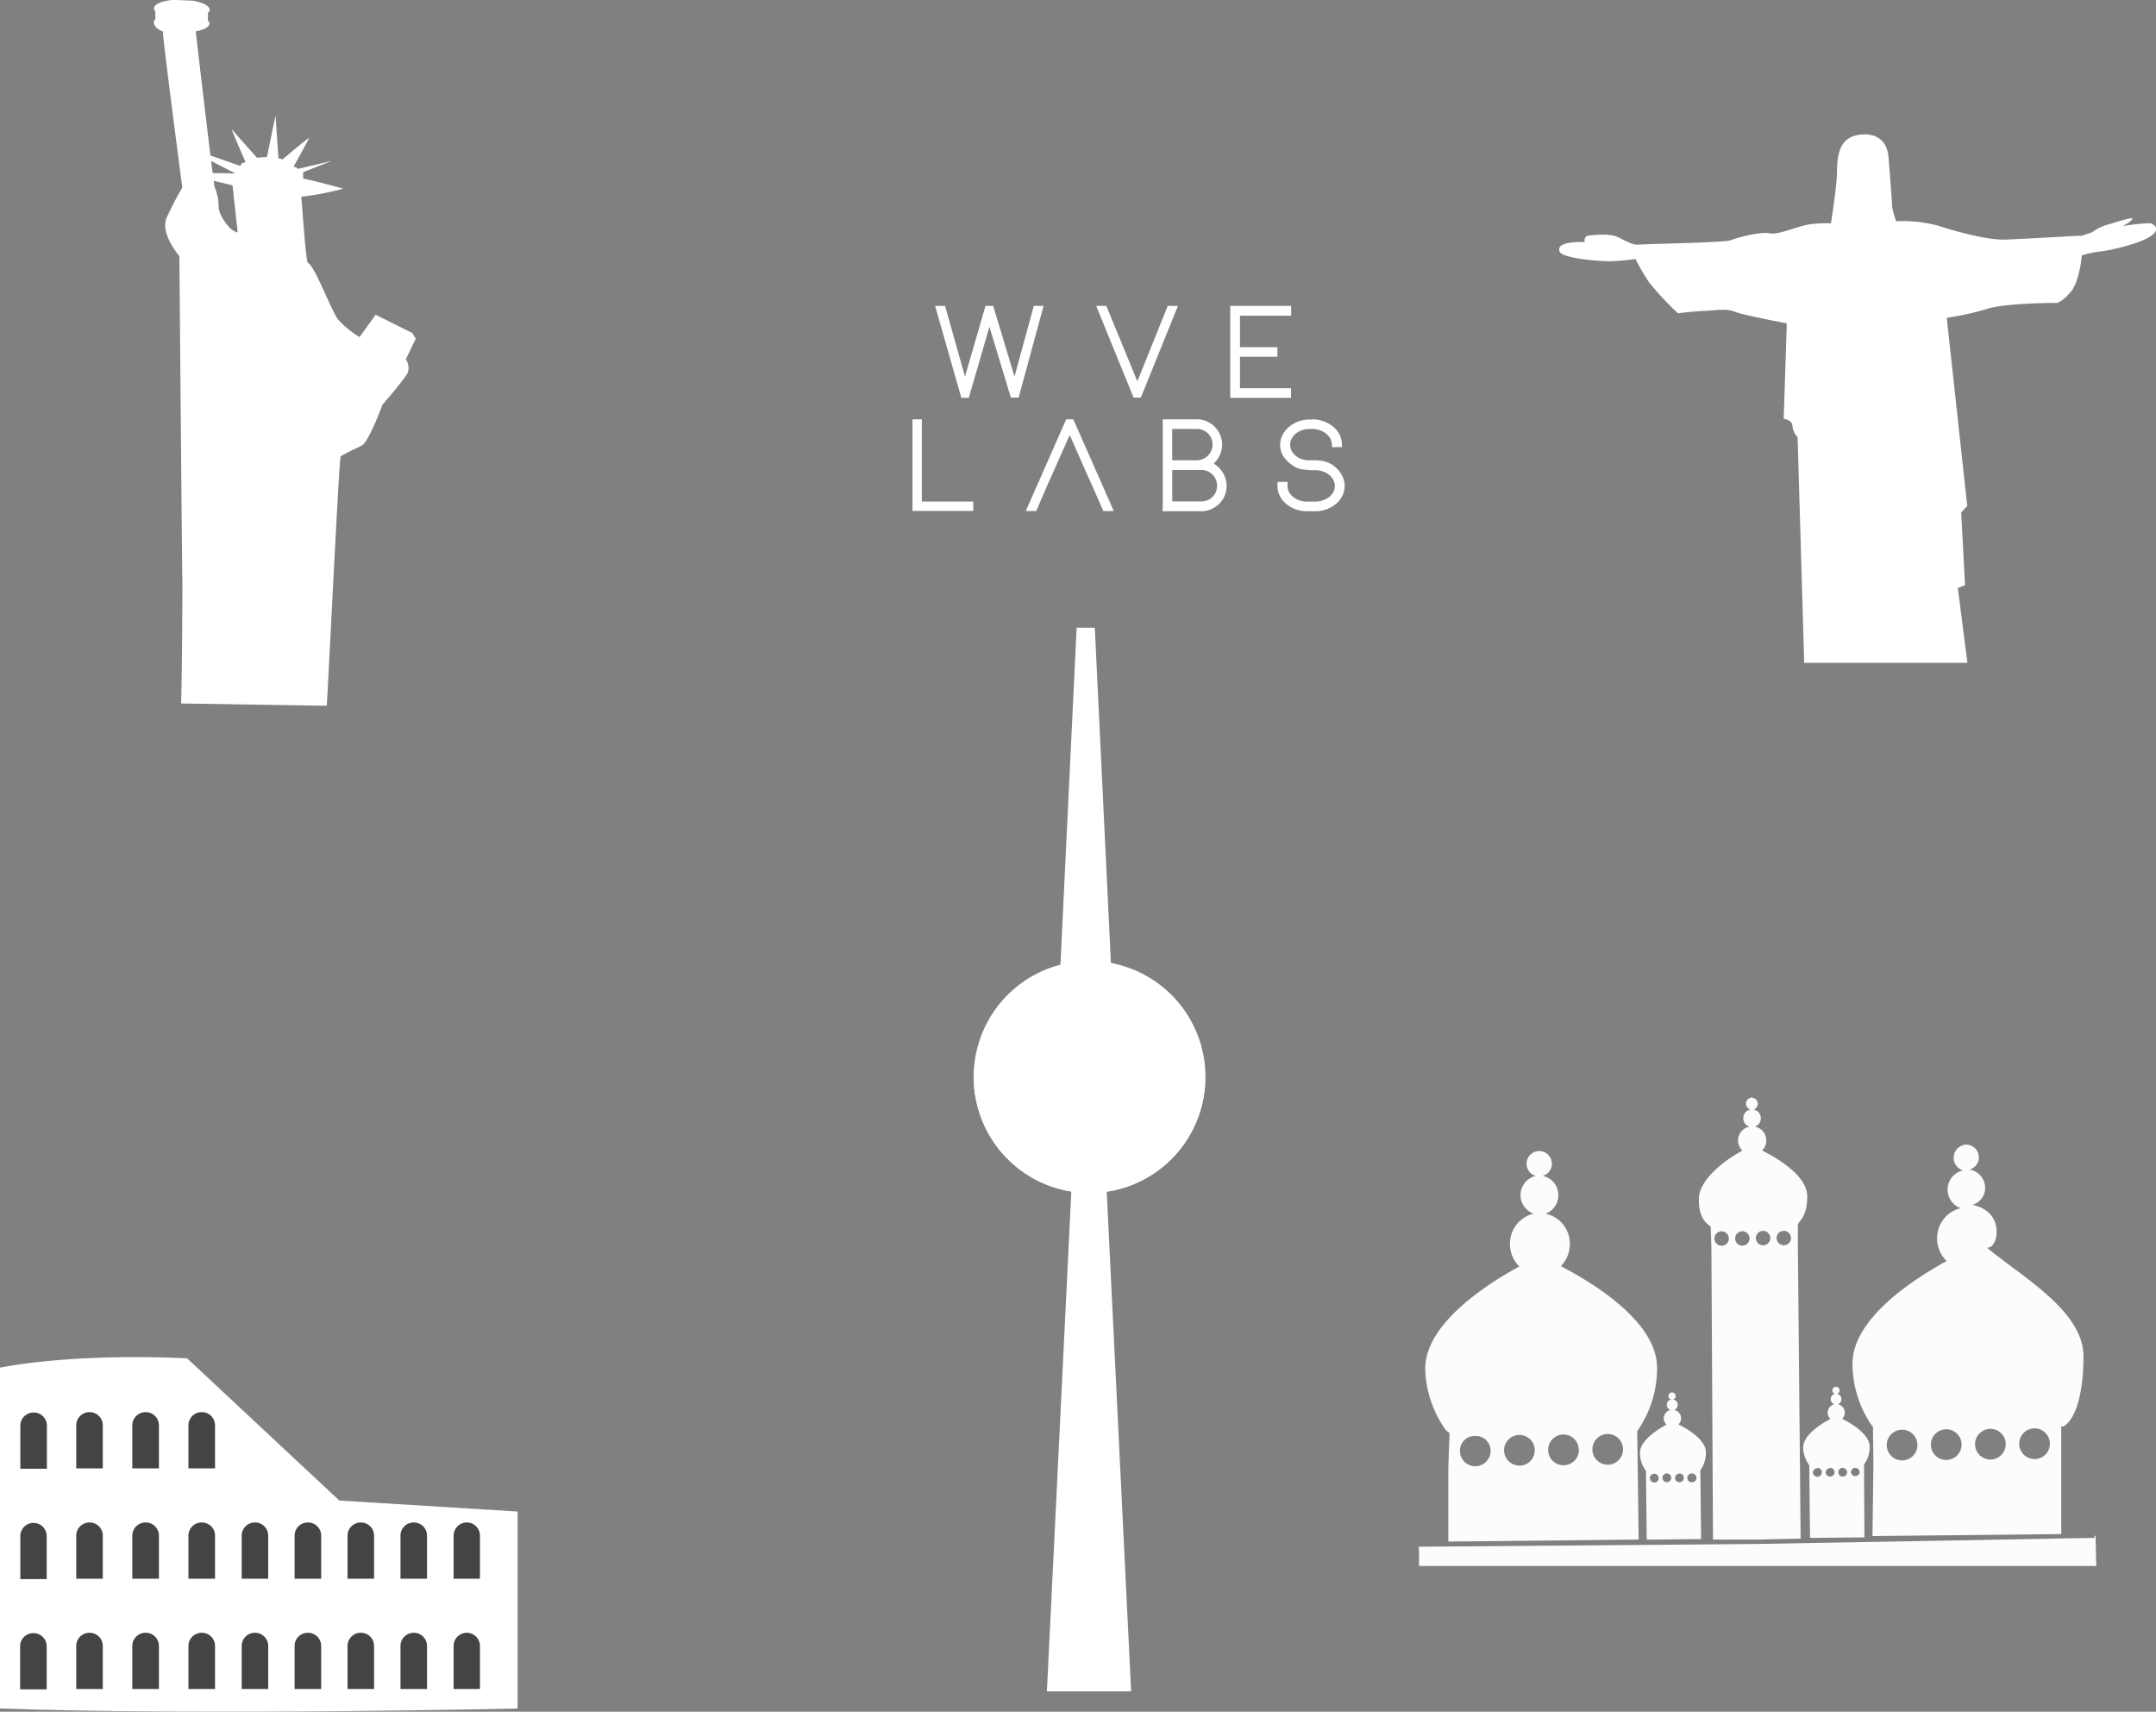 <svg xmlns="http://www.w3.org/2000/svg" viewBox="0 0 460.98 365.96"><rect x="0" y="0" width="460.98" height="365.96" fill="#808080" stroke="none"/><defs><style>.cls-1{fill:#fff;}.cls-2{fill:#fcfcfc;}.cls-3{fill:#444;}</style></defs><title>test</title><g id="Layer_1" data-name="Layer 1"><g id="Home"><g id="WveLabs_Home" data-name="WveLabs Home"><g id="HEADER"><g id="TopNavigation"><g id="Group-13"><path id="wvelabs-logo-white" class="cls-1" d="M202.55,115.25v17.58h11v2h-13V115.25Zm32.39,0,8.65,19.61h-2.23l-2.67-6.06-.91-2-3.61-8.2-3.64,8.2-.91,2L227,134.86h-2.23l8.65-19.61Zm26.39,0a5.31,5.31,0,0,1,3.84,1.59,5.59,5.59,0,0,1,1.16,1.73,5.22,5.22,0,0,1,.42,2.08,5.35,5.35,0,0,1-.48,2.25,5.66,5.66,0,0,1-1.33,1.81,5.61,5.61,0,0,1,2,2,5.14,5.14,0,0,1,.77,2.79,5.33,5.33,0,0,1-.42,2.11,5.41,5.41,0,0,1-1.17,1.71,5.55,5.55,0,0,1-1.74,1.15,4.9,4.9,0,0,1-1.85.42H254l.06-.8V115.25Zm24.65,0a7.28,7.28,0,0,1,2.4.39,6.82,6.82,0,0,1,2,1.09,5.33,5.33,0,0,1,1.4,1.63,4.67,4.67,0,0,1,.56,1.8v.22l.06.82h-2.15l-.05-.74a2.92,2.92,0,0,0-.4-1.24,3.51,3.51,0,0,0-.93-1,4.82,4.82,0,0,0-1.32-.67,4.89,4.89,0,0,0-1.33-.24h-.73a5.08,5.08,0,0,0-1.64.26,4.4,4.4,0,0,0-1.32.72,3.41,3.41,0,0,0-.9,1.07,2.7,2.7,0,0,0-.33,1.3,2.84,2.84,0,0,0,.3,1.29,3.4,3.4,0,0,0,.84,1.06,4.24,4.24,0,0,0,1.27.72A4.52,4.52,0,0,0,285,124h1.25v0a8.87,8.87,0,0,1,1.43.08h.09a6.45,6.45,0,0,1,2.08.62A5.63,5.63,0,0,1,291.5,126a5.4,5.4,0,0,1,1.06,1.62,4.71,4.71,0,0,1-.11,4,5.23,5.23,0,0,1-1.36,1.71,6.56,6.56,0,0,1-2,1.15,6.83,6.83,0,0,1-2.22.42h-1.94a7,7,0,0,1-2.48-.43,6.61,6.61,0,0,1-2-1.15,5.36,5.36,0,0,1-1.36-1.71,4.61,4.61,0,0,1-.49-1.89v-.33l0-.77h2.15l0,.88a2.6,2.6,0,0,0,.31,1.3,3.31,3.31,0,0,0,.91,1.07,4.39,4.39,0,0,0,1.34.71,5.17,5.17,0,0,0,1.44.26h1.9a5.09,5.09,0,0,0,1.62-.26,4.33,4.33,0,0,0,1.35-.71,3.31,3.31,0,0,0,.91-1.07,2.75,2.75,0,0,0,0-2.61,3.45,3.45,0,0,0-.91-1.08,4.37,4.37,0,0,0-1.35-.73,4.75,4.75,0,0,0-1.41-.25h-1c-.57,0-1.19-.09-1.85-.18a4.13,4.13,0,0,1-1.62-.5q-3.23-1.87-3.23-4.75a4.56,4.56,0,0,1,.5-2.08,5.41,5.41,0,0,1,1.36-1.73,6.66,6.66,0,0,1,2-1.17,7.28,7.28,0,0,1,2.21-.42H286Zm-23.66,10.83h-6.23v6.72h6.23a3.44,3.44,0,0,0,1.31-.26,3.28,3.28,0,0,0,1.07-.71,3.47,3.47,0,0,0,.72-1.07,3.41,3.41,0,0,0,0-2.61,3.64,3.64,0,0,0-.72-1.08,3.33,3.33,0,0,0-1.07-.73A3.44,3.44,0,0,0,262.32,126.08Zm-1-8.78h-5.24V124h5.24a3.26,3.26,0,0,0,1.31-.26,3.3,3.3,0,0,0,1.08-.72,3.35,3.35,0,0,0,1-2.39,3.19,3.19,0,0,0-.27-1.3,3,3,0,0,0-.73-1.07,3.64,3.64,0,0,0-1.08-.72A3.44,3.44,0,0,0,261.33,117.3ZM207.51,91l4.27,15.11L216.16,91h1.65l4.55,15.11L226.49,91h2.09l-5.34,19.61h-1.65L217,95.46l-4.41,15.19H211L205.39,91ZM242,91l6.63,16.13L255.13,91h2.18l-7.94,19.61h-1.54l-8-19.61Zm39.52,0V93.1H270.58v6.72h8v2.06h-8v6.72h10.91v2.05h-13V91Z" transform="translate(-5.45 -25.6)"/></g></g></g></g></g><path class="cls-1" d="M94.34,98l-.74-1.21-7.84-3.91-3.43,4.79A21,21,0,0,1,77.81,94c-1.55-1.89-5-11.59-6.58-12.24-.52-1.64-1.2-12.95-1.37-14a.62.62,0,0,1,.08-.12,56,56,0,0,0,8.89-1.71c-.2-.06-6-1.66-8.55-2.14,0,0,0-1.25-.07-1.35L76.36,60,69.21,61.7a2,2,0,0,0-1-.46s3.58-6.36,3.3-6.17c-1,.69-4.31,3.48-5.7,4.64l-.08-.07a6.93,6.93,0,0,0-.75-.2l-.62-9.13-1.84,8.88a12.67,12.67,0,0,0-2.1.16C59.2,58,55.21,53.48,55,53.24s2.37,5.7,2.95,7l-.77.27-.36.57-7.68-2.7c-.12.35,0,.42-.14.82l6.79,3.49s-4.63-.1-6-.09A7.46,7.46,0,0,0,50.07,64c1.11.25,5.1,1.23,5.1,1.23l1.1,10.08a3.94,3.94,0,0,1-1.69-1c-.65-.67-2.3-2.69-2.39-4.52a10.39,10.39,0,0,0-.88-4.27c-.16-.34-4-32.87-4-33.21,1.71-.32,2.9-.93,2.92-1.68a1,1,0,0,0-.33-.67l0-1.59a.92.92,0,0,0,.37-.67c0-.85-1.48-1.58-3.59-1.95l-4.12-.18c-2.39.19-4.17.91-4.19,1.8a.88.88,0,0,0,.29.64l0,1.7a.92.92,0,0,0-.32.61c0,.65.56,1.55,1.94,2-.11,1.09,4.15,33.38,4.15,33.38a70.64,70.64,0,0,0-3.32,6.38c-1.56,3.39,2.69,8.27,2.69,8.27s.56,66.28.63,68.4-.1,24.11-.26,27.25l18.55.29,12.58.19c.16-.61,2.63-53,3-53.31s3-1.58,4.5-2.32,4.44-8.74,4.44-8.74,4.87-5.6,5.42-6.9a3.24,3.24,0,0,0-.44-2.79Z" transform="translate(-5.45 -25.6)"/><polygon class="cls-1" points="241.85 361.6 223.84 361.6 229.84 238.84 235.85 238.84 241.85 361.6"/><polygon class="cls-1" points="237.95 214.69 226.33 214.69 230.2 134.2 234.08 134.2 237.95 214.69"/><path class="cls-1" d="M263.19,255.83a24.78,24.78,0,1,1-24.78-24.78A24.78,24.78,0,0,1,263.19,255.83Z" transform="translate(-5.45 -25.6)"/><path class="cls-1" d="M213.71,257.25a24.74,24.74,0,0,0,49.41,0Z" transform="translate(-5.45 -25.6)"/><path class="cls-2" d="M405.92,330.91v.25l0,.07.09,7L405.81,354l40.36-.42v-23h.43c3.52-2,4.37-10.07,4.32-15.14-.1-9.7-13.47-17.06-20.62-23.09h.05c1.22,0,2-1.54,2-3.42,0-3.21-2.25-5.16-5.18-5.74a3.74,3.74,0,0,0,2.73-3.65,4,4,0,0,0-3.35-3.9,2.66,2.66,0,0,0,2-2.62,2.72,2.72,0,0,0-2.74-2.71,2.82,2.82,0,0,0-.65,5.51,4.21,4.21,0,0,0-.48,8.08,6.59,6.59,0,0,0-5.06,6.54,6.73,6.73,0,0,0,1.82,4.54c.08.07.14.16.22.23-7.08,3.87-20.23,12.37-20.12,22.06a23.34,23.34,0,0,0,4.46,13.56S405.92,330.89,405.92,330.91Zm37.82,3.31a3.28,3.28,0,1,1-3.31-3.24A3.28,3.28,0,0,1,443.74,334.22Zm-9.44.1a3.28,3.28,0,1,1-3.31-3.24A3.28,3.28,0,0,1,434.3,334.32Zm-9.44.1a3.28,3.28,0,1,1-3.31-3.25A3.28,3.28,0,0,1,424.86,334.42Zm-9.44.1a3.28,3.28,0,1,1-3.31-3.25A3.27,3.27,0,0,1,415.42,334.52Z" transform="translate(-5.45 -25.6)"/><polygon class="cls-2" points="303.41 334.79 448.21 334.79 448.06 328.34 447.83 328.34 447.83 328.79 375.5 330.1 375.18 330.1 303.36 330.68 303.41 332.35 303.41 334.79"/><path class="cls-2" d="M391,335.08a6.44,6.44,0,0,0,1.29,3.76l.17,15.56,11.63-.12L404,338.72a6.37,6.37,0,0,0,1.21-3.79c0-2.69-3.83-4.95-5.87-6a1.82,1.82,0,0,0,.55-1.33,1.84,1.84,0,0,0-1.48-1.78,1.16,1.16,0,0,0-.17-2.23.77.77,0,0,0,.54-.74.76.76,0,0,0-.78-.76.78.78,0,0,0-.77.77.79.79,0,0,0,.58.74,1.14,1.14,0,0,0-.93,1.14,1.15,1.15,0,0,0,.8,1.09,1.84,1.84,0,0,0-.87,3.13C394.77,330.05,391,332.4,391,335.08Zm11.13,4.33a1,1,0,0,1,.95.94.94.94,0,0,1-1.87,0A.94.94,0,0,1,402.17,339.41Zm-2.69,0a1,1,0,0,1,.94.93.94.94,0,1,1-.94-.93Zm-2.7,0a.94.94,0,1,1-.92.95A.94.94,0,0,1,396.78,339.47Zm-2.7,0a.94.94,0,0,1,.95.92,1,1,0,0,1-.93,1,1,1,0,0,1-1-.93A1,1,0,0,1,394.08,339.5Z" transform="translate(-5.45 -25.6)"/><path class="cls-2" d="M315.36,332v.55l-.24,6.92v15.71l40.69-.43-.2-15.52-.09-7.11v-.54a2.12,2.12,0,0,1,.12-.2,23.38,23.38,0,0,0,4.11-13.47c-.1-9.65-13.3-17.82-20.48-21.56l-.1-.05a6.67,6.67,0,0,0,1.93-4.8,6.54,6.54,0,0,0-5.18-6.42,4.18,4.18,0,0,0,2.72-4,4.13,4.13,0,0,0-3.36-4.07,2.71,2.71,0,1,0-1.45,0,4.21,4.21,0,0,0-.47,8.07,6.57,6.57,0,0,0-5.06,6.53,6.68,6.68,0,0,0,2,4.75h0c-7.08,3.86-20.23,12.34-20.12,22a23.5,23.5,0,0,0,4.42,13C314.77,331.62,315.36,331.83,315.36,332Zm37.12,3.41a3.28,3.28,0,1,1-3.46-3.22h.29A3.27,3.27,0,0,1,352.48,335.44Zm-9.44.09a3.29,3.29,0,1,1-3.46-3.21h.29A3.27,3.27,0,0,1,343,335.53Zm-9.44.1a3.28,3.28,0,1,1-3.46-3.21h.29A3.27,3.27,0,0,1,333.6,335.63Zm-9.44.15a3.28,3.28,0,0,1-6.56.08,3.16,3.16,0,0,1,3.1-3.23H321A3.17,3.17,0,0,1,324.16,335.78Z" transform="translate(-5.45 -25.6)"/><path class="cls-2" d="M371.22,287.88l.15,4.56.34,62.31h9.23l9.51-.21-.59-62,0-4.7v-.25c0-1,2-1.43,2-6.21,0-4.33-6.09-8-9.48-9.72l-.18-.09a2.93,2.93,0,0,0,.9-2.18,3,3,0,0,0-2.42-2.92,1.9,1.9,0,0,0-.3-3.66,1.27,1.27,0,0,0,.9-1.23,1.33,1.33,0,0,0-1.12-1.29c-.05,0-.08-.09-.14-.09h0c-.1,0-.19.1-.29.12a1.28,1.28,0,0,0,0,2.48,1.9,1.9,0,0,0-.22,3.68A3,3,0,0,0,378,271.6l0,0c-3.33,1.76-9.36,6.05-9.31,10.44,0,2.31.42,4.41,2.57,5.82Zm8.31,2.49a1.54,1.54,0,1,1-1.56-1.53A1.55,1.55,0,0,1,379.53,290.37Zm-4.43,0a1.54,1.54,0,1,1-1.55-1.52A1.55,1.55,0,0,1,375.1,290.41Zm5.78-.06a1.54,1.54,0,1,1,1.56,1.53A1.54,1.54,0,0,1,380.88,290.35Zm4.43,0a1.54,1.54,0,1,1,1.56,1.52A1.55,1.55,0,0,1,385.31,290.31Z" transform="translate(-5.45 -25.6)"/><path class="cls-2" d="M356.09,336.28a6.3,6.3,0,0,0,1.29,3.76l.16,14.73,11.63-.13L369,339.93a6.38,6.38,0,0,0,1.2-3.79c0-2.69-3.83-5-5.87-6a1.8,1.8,0,0,0,.55-1.33,1.82,1.82,0,0,0-1.48-1.77,1.16,1.16,0,0,0,.78-1.11,1.15,1.15,0,0,0-1-1.12.77.77,0,0,0-.23-1.51.78.78,0,0,0-.76.78.76.76,0,0,0,.57.73,1.15,1.15,0,0,0-.93,1.15,1.13,1.13,0,0,0,.8,1.08,1.84,1.84,0,0,0-1.45,1.81,1.82,1.82,0,0,0,.58,1.32C359.82,331.25,356.06,333.6,356.09,336.28Zm11.14,4.34a.93.93,0,0,1,.94.93.92.92,0,0,1-.92.94.94.94,0,1,1,0-1.87Zm-2.7,0a.94.94,0,1,1-.93,1A.94.94,0,0,1,364.53,340.65Zm-5.37,1.92a.93.93,0,1,1,.92-.93A.92.92,0,0,1,359.16,342.57Zm3.62-1a.94.94,0,1,1-.95-.93A.94.94,0,0,1,362.78,341.61Z" transform="translate(-5.45 -25.6)"/><path class="cls-1" d="M465.64,73.46c-.7-.43-6.27.46-6.27.46s1.88-1,2-1.54-4.23,1-5.68,1.36a11.09,11.09,0,0,0-3,1.57L450.5,76l-.59,0c-2.47.14-12.19.69-15.51.82C430.62,77,424,75.19,420,73.9a29,29,0,0,0-9.11-1,16.18,16.18,0,0,1-.9-3.21c0-.89-.33-5.36-.74-10.39s-4.46-5.34-6.94-4.76a1.06,1.06,0,0,0-.19.06c-3.83,1-3.84,5.18-3.92,8.27s-1.27,10.45-1.27,10.45a37.93,37.93,0,0,0-3.91.16c-2.82.22-7.1,2.41-9.23,2s-7.13,1-8.32,1.49-18,.78-19.68.93h-.1c-1.24.11-2.84-.94-4.44-1.65s-4.49-.47-5.93-.3a1,1,0,0,0-1,1.39,26.78,26.78,0,0,0-2.92.11c-1.1.17-3,.47-2.49,1.92s8.12,2.07,10.68,2.09a42.09,42.09,0,0,0,5.47-.49h.08A44,44,0,0,0,358,85.9a60.94,60.94,0,0,0,6.22,6.68s3.11-.41,5.69-.52,4.69-.55,6.39.17,11.19,2.5,11.19,2.5l-.66,20.42s1.79.15,1.86,1.5a4.15,4.15,0,0,0,1.11,2.43l1.41,48.23h34.9l-2.05-16,1.54-.62-.82-15.52,1.29-1.41-4.38-40.22a60.07,60.07,0,0,0,8.66-1.91c4-1.29,14.94-1.27,14.94-1.27s1.21-.27,3-2.48c1.46-1.76,2.05-5.64,2.22-7.11,0-.36.07-.58.07-.58a24,24,0,0,1,4-.83c1.89-.19,7.76-1.53,10.29-3S466.32,73.88,465.64,73.46Z" transform="translate(-5.45 -25.6)"/><path class="cls-1" d="M5.45,390.87V318s14.63-3.19,40-2L78,346.41l38.12,2.35v42.11S49.73,392.41,5.45,390.87Z" transform="translate(-5.45 -25.6)"/><path class="cls-3" d="M9.8,339.61v-9.2a2.81,2.81,0,0,1,2.81-2.82h.06a2.81,2.81,0,0,1,2.81,2.82v9.2Zm17.63-.08v-9.2a2.82,2.82,0,0,0-2.81-2.82h-.06a2.82,2.82,0,0,0-2.81,2.82v9.2Zm12,0v-9.2a2.82,2.82,0,0,0-2.81-2.82h-.06a2.83,2.83,0,0,0-2.82,2.82v9.2Zm12,0v-9.2a2.82,2.82,0,0,0-2.82-2.82h-.05a2.82,2.82,0,0,0-2.82,2.82v9.2Zm-36,23.67V354a2.81,2.81,0,0,0-2.81-2.81h-.06A2.81,2.81,0,0,0,9.8,354v9.21Zm12-.08v-9.21a2.81,2.81,0,0,0-2.81-2.81h-.06a2.81,2.81,0,0,0-2.81,2.81v9.21Zm12,0v-9.21a2.81,2.81,0,0,0-2.81-2.81h-.06a2.82,2.82,0,0,0-2.82,2.81v9.21Zm12,0v-9.21a2.81,2.81,0,0,0-2.82-2.81h-.05a2.81,2.81,0,0,0-2.82,2.81v9.21Zm-36,23.66v-9.21a2.81,2.81,0,0,0-2.81-2.81h-.06a2.81,2.81,0,0,0-2.81,2.81v9.21Zm12-.08v-9.2a2.81,2.81,0,0,0-2.81-2.82h-.06a2.81,2.81,0,0,0-2.81,2.82v9.2Zm12,0v-9.2a2.81,2.81,0,0,0-2.81-2.82h-.06a2.82,2.82,0,0,0-2.82,2.82v9.2Zm12,0v-9.2a2.82,2.82,0,0,0-2.82-2.82h-.05a2.82,2.82,0,0,0-2.82,2.82v9.2ZM62.8,363.12v-9.21A2.81,2.81,0,0,0,60,351.1h-.06a2.81,2.81,0,0,0-2.81,2.81v9.21Zm0,23.58v-9.2A2.81,2.81,0,0,0,60,374.68h-.06a2.81,2.81,0,0,0-2.81,2.82v9.2Zm11.32-23.58v-9.21a2.81,2.81,0,0,0-2.81-2.81h-.06a2.81,2.81,0,0,0-2.81,2.81v9.21Zm0,23.58v-9.2a2.81,2.81,0,0,0-2.81-2.82h-.06a2.81,2.81,0,0,0-2.81,2.82v9.2Zm11.31-23.58v-9.21a2.81,2.81,0,0,0-2.81-2.81h-.05a2.81,2.81,0,0,0-2.81,2.81v9.21Zm0,23.58v-9.2a2.81,2.81,0,0,0-2.81-2.82h-.05a2.81,2.81,0,0,0-2.81,2.82v9.2Zm11.32-23.58v-9.21a2.81,2.81,0,0,0-2.81-2.81h-.06a2.8,2.8,0,0,0-2.8,2.81v9.21Zm0,23.58v-9.2a2.81,2.81,0,0,0-2.81-2.82h-.06a2.81,2.81,0,0,0-2.8,2.82v9.2Zm11.32-23.58v-9.21a2.81,2.81,0,0,0-2.82-2.81h0a2.81,2.81,0,0,0-2.81,2.81v9.21Zm0,23.58v-9.2a2.82,2.82,0,0,0-2.82-2.82h0a2.81,2.81,0,0,0-2.81,2.82v9.2Z" transform="translate(-5.45 -25.6)"/></g></svg>